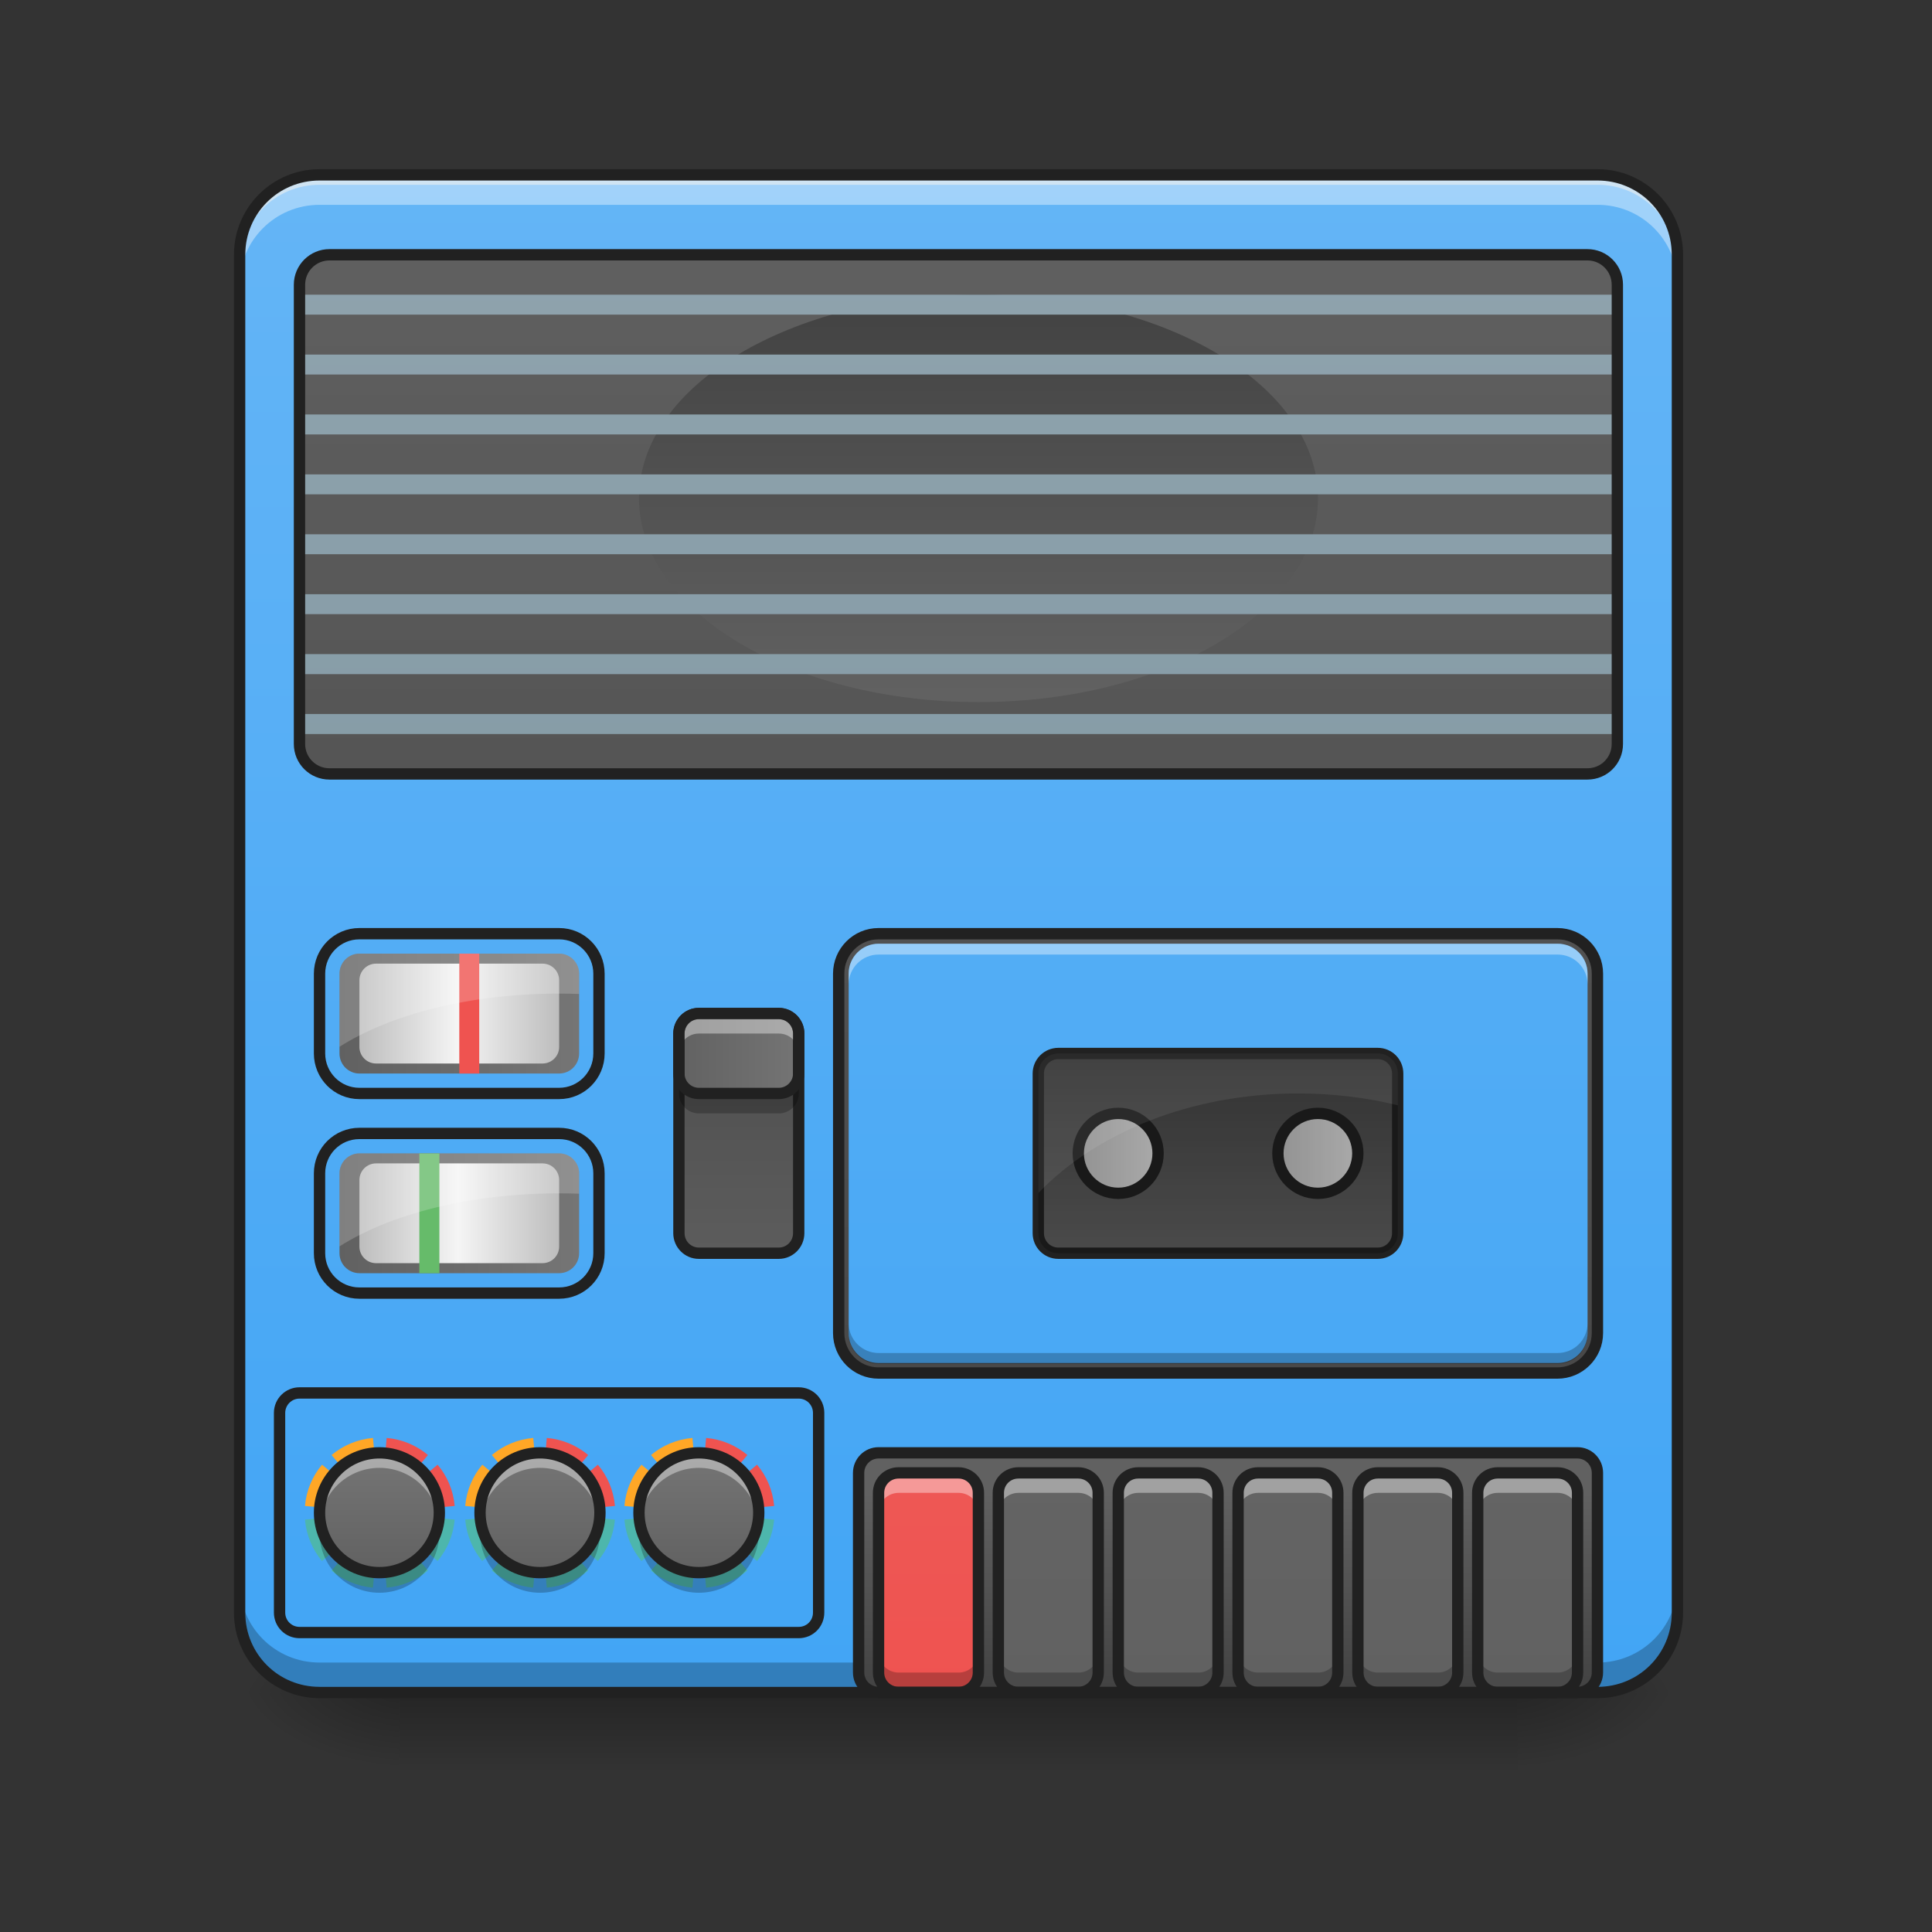 <?xml version="1.0" encoding="UTF-8"?>
<svg xmlns="http://www.w3.org/2000/svg" xmlns:xlink="http://www.w3.org/1999/xlink" width="64pt" height="64pt" viewBox="0 0 64 64" version="1.1">
<rect x="0" y="0" width="64" height="64" fill="#333333" stroke="none"/>
<defs>
<linearGradient id="linear0" gradientUnits="userSpaceOnUse" x1="254" y1="233.5" x2="254" y2="254.667" gradientTransform="matrix(0.125,0,0,0.125,-0,26.878)">
<stop offset="0" style="stop-color:rgb(0%,0%,0%);stop-opacity:0.275;"/>
<stop offset="1" style="stop-color:rgb(0%,0%,0%);stop-opacity:0;"/>
</linearGradient>
<radialGradient id="radial0" gradientUnits="userSpaceOnUse" cx="450.909" cy="189.579" fx="450.909" fy="189.579" r="21.167" gradientTransform="matrix(0,-0.156,-0.281,-0,102.938,127.191)">
<stop offset="0" style="stop-color:rgb(0%,0%,0%);stop-opacity:0.314;"/>
<stop offset="0.222" style="stop-color:rgb(0%,0%,0%);stop-opacity:0.275;"/>
<stop offset="1" style="stop-color:rgb(0%,0%,0%);stop-opacity:0;"/>
</radialGradient>
<radialGradient id="radial1" gradientUnits="userSpaceOnUse" cx="450.909" cy="189.579" fx="450.909" fy="189.579" r="21.167" gradientTransform="matrix(-0,0.156,0.281,0,-39.432,-15.055)">
<stop offset="0" style="stop-color:rgb(0%,0%,0%);stop-opacity:0.314;"/>
<stop offset="0.222" style="stop-color:rgb(0%,0%,0%);stop-opacity:0.275;"/>
<stop offset="1" style="stop-color:rgb(0%,0%,0%);stop-opacity:0;"/>
</radialGradient>
<radialGradient id="radial2" gradientUnits="userSpaceOnUse" cx="450.909" cy="189.579" fx="450.909" fy="189.579" r="21.167" gradientTransform="matrix(-0,-0.156,0.281,-0,-39.432,127.191)">
<stop offset="0" style="stop-color:rgb(0%,0%,0%);stop-opacity:0.314;"/>
<stop offset="0.222" style="stop-color:rgb(0%,0%,0%);stop-opacity:0.275;"/>
<stop offset="1" style="stop-color:rgb(0%,0%,0%);stop-opacity:0;"/>
</radialGradient>
<radialGradient id="radial3" gradientUnits="userSpaceOnUse" cx="450.909" cy="189.579" fx="450.909" fy="189.579" r="21.167" gradientTransform="matrix(0,0.156,-0.281,0,102.938,-15.055)">
<stop offset="0" style="stop-color:rgb(0%,0%,0%);stop-opacity:0.314;"/>
<stop offset="0.222" style="stop-color:rgb(0%,0%,0%);stop-opacity:0.275;"/>
<stop offset="1" style="stop-color:rgb(0%,0%,0%);stop-opacity:0;"/>
</radialGradient>
<linearGradient id="linear1" gradientUnits="userSpaceOnUse" x1="243.417" y1="-168.667" x2="243.417" y2="233.5" gradientTransform="matrix(0.125,0,0,0.125,0,26.878)">
<stop offset="0" style="stop-color:rgb(39.216%,70.98%,96.471%);stop-opacity:1;"/>
<stop offset="1" style="stop-color:rgb(25.882%,64.706%,96.078%);stop-opacity:1;"/>
</linearGradient>
<linearGradient id="linear2" gradientUnits="userSpaceOnUse" x1="169.333" y1="95.917" x2="169.333" y2="-306.25" gradientTransform="matrix(0.125,0,0,0.125,1.323,44.077)">
<stop offset="0" style="stop-color:rgb(25.882%,25.882%,25.882%);stop-opacity:1;"/>
<stop offset="1" style="stop-color:rgb(38.039%,38.039%,38.039%);stop-opacity:1;"/>
</linearGradient>
<linearGradient id="linear3" gradientUnits="userSpaceOnUse" x1="328.083" y1="233.5" x2="328.083" y2="180.583" gradientTransform="matrix(0.125,0,0,0.125,0,26.878)">
<stop offset="0" style="stop-color:rgb(25.882%,25.882%,25.882%);stop-opacity:1;"/>
<stop offset="1" style="stop-color:rgb(38.039%,38.039%,38.039%);stop-opacity:1;"/>
</linearGradient>
<linearGradient id="linear4" gradientUnits="userSpaceOnUse" x1="105.833" y1="233.5" x2="105.833" y2="-168.667" gradientTransform="matrix(0.125,0,0,0.125,15.215,26.878)">
<stop offset="0" style="stop-color:rgb(93.725%,32.549%,31.373%);stop-opacity:1;"/>
<stop offset="1" style="stop-color:rgb(89.804%,45.098%,45.098%);stop-opacity:1;"/>
</linearGradient>
<linearGradient id="linear5" gradientUnits="userSpaceOnUse" x1="105.833" y1="233.5" x2="105.833" y2="-168.667" gradientTransform="matrix(0.125,0,0,0.125,19.184,26.878)">
<stop offset="0" style="stop-color:rgb(38.039%,38.039%,38.039%);stop-opacity:1;"/>
<stop offset="1" style="stop-color:rgb(45.882%,45.882%,45.882%);stop-opacity:1;"/>
</linearGradient>
<linearGradient id="linear6" gradientUnits="userSpaceOnUse" x1="105.833" y1="233.5" x2="105.833" y2="-168.667" gradientTransform="matrix(0.125,0,0,0.125,23.153,26.878)">
<stop offset="0" style="stop-color:rgb(38.039%,38.039%,38.039%);stop-opacity:1;"/>
<stop offset="1" style="stop-color:rgb(45.882%,45.882%,45.882%);stop-opacity:1;"/>
</linearGradient>
<linearGradient id="linear7" gradientUnits="userSpaceOnUse" x1="105.833" y1="233.5" x2="105.833" y2="-168.667" gradientTransform="matrix(0.125,0,0,0.125,27.122,26.878)">
<stop offset="0" style="stop-color:rgb(38.039%,38.039%,38.039%);stop-opacity:1;"/>
<stop offset="1" style="stop-color:rgb(45.882%,45.882%,45.882%);stop-opacity:1;"/>
</linearGradient>
<linearGradient id="linear8" gradientUnits="userSpaceOnUse" x1="105.833" y1="233.5" x2="105.833" y2="-168.667" gradientTransform="matrix(0.125,0,0,0.125,31.092,26.878)">
<stop offset="0" style="stop-color:rgb(38.039%,38.039%,38.039%);stop-opacity:1;"/>
<stop offset="1" style="stop-color:rgb(45.882%,45.882%,45.882%);stop-opacity:1;"/>
</linearGradient>
<linearGradient id="linear9" gradientUnits="userSpaceOnUse" x1="105.833" y1="233.5" x2="105.833" y2="-168.667" gradientTransform="matrix(0.125,0,0,0.125,35.061,26.878)">
<stop offset="0" style="stop-color:rgb(38.039%,38.039%,38.039%);stop-opacity:1;"/>
<stop offset="1" style="stop-color:rgb(45.882%,45.882%,45.882%);stop-opacity:1;"/>
</linearGradient>
<linearGradient id="linear10" gradientUnits="userSpaceOnUse" x1="150.225" y1="-332.179" x2="150.225" y2="110.204" gradientTransform="matrix(0.118,0,0,0.114,3.377,43.543)">
<stop offset="0" style="stop-color:rgb(39.216%,70.98%,96.471%);stop-opacity:1;"/>
<stop offset="1" style="stop-color:rgb(25.882%,64.706%,96.078%);stop-opacity:1;"/>
</linearGradient>
<linearGradient id="linear11" gradientUnits="userSpaceOnUse" x1="333.375" y1="64.167" x2="333.375" y2="117.083" gradientTransform="matrix(0.125,0,0,0.125,0,26.878)">
<stop offset="0" style="stop-color:rgb(25.882%,25.882%,25.882%);stop-opacity:1;"/>
<stop offset="1" style="stop-color:rgb(38.039%,38.039%,38.039%);stop-opacity:1;"/>
</linearGradient>
<linearGradient id="linear12" gradientUnits="userSpaceOnUse" x1="254" y1="233.5" x2="254" y2="-168.667" gradientTransform="matrix(0.125,0,0,0.125,0,26.878)">
<stop offset="0" style="stop-color:rgb(25.882%,25.882%,25.882%);stop-opacity:1;"/>
<stop offset="1" style="stop-color:rgb(38.039%,38.039%,38.039%);stop-opacity:1;"/>
</linearGradient>
<linearGradient id="linear13" gradientUnits="userSpaceOnUse" x1="402.167" y1="-16.5" x2="402.167" y2="89.333" gradientTransform="matrix(0.125,0,0,0.125,-18.523,11.824)">
<stop offset="0" style="stop-color:rgb(25.882%,25.882%,25.882%);stop-opacity:1;"/>
<stop offset="1" style="stop-color:rgb(38.039%,38.039%,38.039%);stop-opacity:1;"/>
</linearGradient>
<linearGradient id="linear14" gradientUnits="userSpaceOnUse" x1="254" y1="-168.667" x2="254" y2="233.5" gradientTransform="matrix(0.125,0,0,0.125,-0,26.878)">
<stop offset="0" style="stop-color:rgb(56.471%,64.314%,68.235%);stop-opacity:1;"/>
<stop offset="1" style="stop-color:rgb(47.059%,56.471%,61.176%);stop-opacity:1;"/>
</linearGradient>
<linearGradient id="linear15" gradientUnits="userSpaceOnUse" x1="95.25" y1="201.75" x2="95.25" y2="170" gradientTransform="matrix(0.125,0,0,0.125,0,26.878)">
<stop offset="0" style="stop-color:rgb(38.039%,38.039%,38.039%);stop-opacity:1;"/>
<stop offset="1" style="stop-color:rgb(45.882%,45.882%,45.882%);stop-opacity:1;"/>
</linearGradient>
<linearGradient id="linear16" gradientUnits="userSpaceOnUse" x1="95.25" y1="201.75" x2="95.25" y2="170" gradientTransform="matrix(0.125,0,0,0.125,5.32,26.878)">
<stop offset="0" style="stop-color:rgb(38.039%,38.039%,38.039%);stop-opacity:1;"/>
<stop offset="1" style="stop-color:rgb(45.882%,45.882%,45.882%);stop-opacity:1;"/>
</linearGradient>
<linearGradient id="linear17" gradientUnits="userSpaceOnUse" x1="95.25" y1="201.75" x2="95.25" y2="170" gradientTransform="matrix(0.125,0,0,0.125,10.584,26.878)">
<stop offset="0" style="stop-color:rgb(38.039%,38.039%,38.039%);stop-opacity:1;"/>
<stop offset="1" style="stop-color:rgb(45.882%,45.882%,45.882%);stop-opacity:1;"/>
</linearGradient>
<linearGradient id="linear18" gradientUnits="userSpaceOnUse" x1="195.792" y1="117.083" x2="195.792" y2="53.583" gradientTransform="matrix(0.125,0,0,0.125,0,26.878)">
<stop offset="0" style="stop-color:rgb(87.843%,87.843%,87.843%);stop-opacity:1;"/>
<stop offset="1" style="stop-color:rgb(74.118%,74.118%,74.118%);stop-opacity:1;"/>
</linearGradient>
<linearGradient id="linear19" gradientUnits="userSpaceOnUse" x1="178.417" y1="64.167" x2="213.167" y2="64.167" gradientTransform="matrix(0.125,0,0,0.125,0,26.878)">
<stop offset="0" style="stop-color:rgb(38.039%,38.039%,38.039%);stop-opacity:1;"/>
<stop offset="1" style="stop-color:rgb(45.882%,45.882%,45.882%);stop-opacity:1;"/>
</linearGradient>
<linearGradient id="linear20" gradientUnits="userSpaceOnUse" x1="337.167" y1="90.625" x2="361.333" y2="90.625" gradientTransform="matrix(0.125,0,0,0.125,0,26.878)">
<stop offset="0" style="stop-color:rgb(74.118%,74.118%,74.118%);stop-opacity:1;"/>
<stop offset="1" style="stop-color:rgb(87.843%,87.843%,87.843%);stop-opacity:1;"/>
</linearGradient>
<linearGradient id="linear21" gradientUnits="userSpaceOnUse" x1="284.25" y1="90.625" x2="308.417" y2="90.625" gradientTransform="matrix(0.125,0,0,0.125,0,26.878)">
<stop offset="0" style="stop-color:rgb(74.118%,74.118%,74.118%);stop-opacity:1;"/>
<stop offset="1" style="stop-color:rgb(87.843%,87.843%,87.843%);stop-opacity:1;"/>
</linearGradient>
<linearGradient id="linear22" gradientUnits="userSpaceOnUse" x1="89.958" y1="53.583" x2="153.458" y2="53.583" gradientTransform="matrix(0.125,0,0,0.125,0,26.878)">
<stop offset="0" style="stop-color:rgb(38.039%,38.039%,38.039%);stop-opacity:1;"/>
<stop offset="1" style="stop-color:rgb(45.882%,45.882%,45.882%);stop-opacity:1;"/>
</linearGradient>
<linearGradient id="linear23" gradientUnits="userSpaceOnUse" x1="95.25" y1="53.583" x2="148.167" y2="53.583" gradientTransform="matrix(0.125,0,0,0.125,0,26.878)">
<stop offset="0" style="stop-color:rgb(74.118%,74.118%,74.118%);stop-opacity:1;"/>
<stop offset="0.493" style="stop-color:rgb(96.078%,96.078%,96.078%);stop-opacity:1;"/>
<stop offset="1" style="stop-color:rgb(74.118%,74.118%,74.118%);stop-opacity:1;"/>
</linearGradient>
<linearGradient id="linear24" gradientUnits="userSpaceOnUse" x1="89.958" y1="53.583" x2="153.458" y2="53.583" gradientTransform="matrix(0.125,0,0,0.125,0,33.493)">
<stop offset="0" style="stop-color:rgb(38.039%,38.039%,38.039%);stop-opacity:1;"/>
<stop offset="1" style="stop-color:rgb(45.882%,45.882%,45.882%);stop-opacity:1;"/>
</linearGradient>
<linearGradient id="linear25" gradientUnits="userSpaceOnUse" x1="95.25" y1="53.583" x2="148.167" y2="53.583" gradientTransform="matrix(0.125,0,0,0.125,0,33.493)">
<stop offset="0" style="stop-color:rgb(74.118%,74.118%,74.118%);stop-opacity:1;"/>
<stop offset="0.493" style="stop-color:rgb(96.078%,96.078%,96.078%);stop-opacity:1;"/>
<stop offset="1" style="stop-color:rgb(74.118%,74.118%,74.118%);stop-opacity:1;"/>
</linearGradient>
</defs>
<g id="surface1">
<path style=" stroke:none;fill-rule:nonzero;fill:url(#linear0);" d="M 13.23 56.066 L 50.277 56.066 L 50.277 58.715 L 13.23 58.715 Z M 13.23 56.066 "/>
<path style=" stroke:none;fill-rule:nonzero;fill:url(#radial0);" d="M 50.277 56.066 L 55.566 56.066 L 55.566 53.422 L 50.277 53.422 Z M 50.277 56.066 "/>
<path style=" stroke:none;fill-rule:nonzero;fill:url(#radial1);" d="M 13.23 56.066 L 7.938 56.066 L 7.938 58.715 L 13.23 58.715 Z M 13.23 56.066 "/>
<path style=" stroke:none;fill-rule:nonzero;fill:url(#radial2);" d="M 13.23 56.066 L 7.938 56.066 L 7.938 53.422 L 13.23 53.422 Z M 13.23 56.066 "/>
<path style=" stroke:none;fill-rule:nonzero;fill:url(#radial3);" d="M 50.277 56.066 L 55.566 56.066 L 55.566 58.715 L 50.277 58.715 Z M 50.277 56.066 "/>
<path style=" stroke:none;fill-rule:nonzero;fill:url(#linear1);" d="M 10.586 5.793 L 52.922 5.793 C 54.383 5.793 55.566 6.977 55.566 8.438 L 55.566 53.422 C 55.566 54.883 54.383 56.066 52.922 56.066 L 10.586 56.066 C 9.121 56.066 7.938 54.883 7.938 53.422 L 7.938 8.438 C 7.938 6.977 9.121 5.793 10.586 5.793 Z M 10.586 5.793 "/>
<path style=" stroke:none;fill-rule:nonzero;fill:rgb(90.196%,90.196%,90.196%);fill-opacity:0.588;" d="M 10.586 5.793 C 9.117 5.793 7.938 6.973 7.938 8.438 L 7.938 8.77 C 7.938 7.305 9.117 6.121 10.586 6.121 L 52.922 6.121 C 54.387 6.121 55.566 7.305 55.566 8.77 L 55.566 8.438 C 55.566 6.973 54.387 5.793 52.922 5.793 Z M 10.586 5.793 "/>
<path style=" stroke:none;fill-rule:nonzero;fill:url(#linear2);" d="M 29.105 30.93 L 51.598 30.93 C 52.328 30.93 52.922 31.523 52.922 32.254 L 52.922 44.16 C 52.922 44.891 52.328 45.484 51.598 45.484 L 29.105 45.484 C 28.375 45.484 27.785 44.891 27.785 44.16 L 27.785 32.254 C 27.785 31.523 28.375 30.93 29.105 30.93 Z M 29.105 30.93 "/>
<path style=" stroke:none;fill-rule:nonzero;fill:rgb(100%,100%,100%);fill-opacity:0.392;" d="M 10.586 5.793 C 9.117 5.793 7.938 6.973 7.938 8.438 L 7.938 9.43 C 7.938 7.965 9.117 6.785 10.586 6.785 L 52.922 6.785 C 54.387 6.785 55.566 7.965 55.566 9.43 L 55.566 8.438 C 55.566 6.973 54.387 5.793 52.922 5.793 Z M 10.586 5.793 "/>
<path style=" stroke:none;fill-rule:nonzero;fill:rgb(0%,0%,0%);fill-opacity:0.235;" d="M 10.586 56.066 C 9.117 56.066 7.938 54.887 7.938 53.422 L 7.938 52.43 C 7.938 53.895 9.117 55.074 10.586 55.074 L 52.922 55.074 C 54.387 55.074 55.566 53.895 55.566 52.43 L 55.566 53.422 C 55.566 54.887 54.387 56.066 52.922 56.066 Z M 10.586 56.066 "/>
<path style=" stroke:none;fill-rule:nonzero;fill:rgb(12.941%,12.941%,12.941%);fill-opacity:1;" d="M 10.586 5.605 C 9.02 5.605 7.75 6.871 7.75 8.438 L 7.75 53.422 C 7.75 54.988 9.02 56.254 10.586 56.254 L 52.922 56.254 C 54.488 56.254 55.754 54.988 55.754 53.422 L 55.754 8.438 C 55.754 6.871 54.488 5.605 52.922 5.605 Z M 10.586 5.98 L 52.922 5.98 C 54.285 5.98 55.379 7.074 55.379 8.438 L 55.379 53.422 C 55.379 54.789 54.285 55.879 52.922 55.879 L 10.586 55.879 C 9.219 55.879 8.125 54.789 8.125 53.422 L 8.125 8.438 C 8.125 7.074 9.219 5.98 10.586 5.98 Z M 10.586 5.98 "/>
<path style=" stroke:none;fill-rule:nonzero;fill:url(#linear3);" d="M 29.105 48.129 L 52.262 48.129 C 52.625 48.129 52.922 48.426 52.922 48.793 L 52.922 55.406 C 52.922 55.773 52.625 56.066 52.262 56.066 L 29.105 56.066 C 28.742 56.066 28.445 55.773 28.445 55.406 L 28.445 48.793 C 28.445 48.426 28.742 48.129 29.105 48.129 Z M 29.105 48.129 "/>
<path style=" stroke:none;fill-rule:nonzero;fill:url(#linear4);" d="M 29.77 48.793 L 31.754 48.793 C 32.117 48.793 32.414 49.086 32.414 49.453 L 32.414 55.406 C 32.414 55.773 32.117 56.066 31.754 56.066 L 29.77 56.066 C 29.402 56.066 29.105 55.773 29.105 55.406 L 29.105 49.453 C 29.105 49.086 29.402 48.793 29.77 48.793 Z M 29.77 48.793 "/>
<path style=" stroke:none;fill-rule:nonzero;fill:rgb(100%,100%,100%);fill-opacity:0.392;" d="M 29.77 48.793 C 29.402 48.793 29.105 49.086 29.105 49.453 L 29.105 50.113 C 29.105 49.746 29.402 49.453 29.77 49.453 L 31.754 49.453 C 32.121 49.453 32.414 49.746 32.414 50.113 L 32.414 49.453 C 32.414 49.086 32.121 48.793 31.754 48.793 Z M 29.77 48.793 "/>
<path style=" stroke:none;fill-rule:nonzero;fill:rgb(0%,0%,0%);fill-opacity:0.235;" d="M 29.77 56.066 C 29.402 56.066 29.105 55.773 29.105 55.406 L 29.105 54.746 C 29.105 55.109 29.402 55.406 29.77 55.406 L 31.754 55.406 C 32.121 55.406 32.414 55.109 32.414 54.746 L 32.414 55.406 C 32.414 55.773 32.121 56.066 31.754 56.066 Z M 29.77 56.066 "/>
<path style="fill:none;stroke-width:3;stroke-linecap:round;stroke-linejoin:round;stroke:rgb(12.941%,12.941%,12.941%);stroke-opacity:1;stroke-miterlimit:4;" d="M 238.134 175.306 L 254.007 175.306 C 256.913 175.306 259.288 177.65 259.288 180.587 L 259.288 228.208 C 259.288 231.145 256.913 233.488 254.007 233.488 L 238.134 233.488 C 235.196 233.488 232.822 231.145 232.822 228.208 L 232.822 180.587 C 232.822 177.65 235.196 175.306 238.134 175.306 Z M 238.134 175.306 " transform="matrix(0.125,0,0,0.125,0,26.878)"/>
<path style=" stroke:none;fill-rule:nonzero;fill:url(#linear5);" d="M 33.738 48.793 L 35.723 48.793 C 36.086 48.793 36.383 49.086 36.383 49.453 L 36.383 55.406 C 36.383 55.773 36.086 56.066 35.723 56.066 L 33.738 56.066 C 33.371 56.066 33.074 55.773 33.074 55.406 L 33.074 49.453 C 33.074 49.086 33.371 48.793 33.738 48.793 Z M 33.738 48.793 "/>
<path style=" stroke:none;fill-rule:nonzero;fill:rgb(100%,100%,100%);fill-opacity:0.392;" d="M 33.738 48.793 C 33.371 48.793 33.074 49.086 33.074 49.453 L 33.074 50.113 C 33.074 49.746 33.371 49.453 33.738 49.453 L 35.723 49.453 C 36.09 49.453 36.383 49.746 36.383 50.113 L 36.383 49.453 C 36.383 49.086 36.09 48.793 35.723 48.793 Z M 33.738 48.793 "/>
<path style=" stroke:none;fill-rule:nonzero;fill:rgb(0%,0%,0%);fill-opacity:0.235;" d="M 33.738 56.066 C 33.371 56.066 33.074 55.773 33.074 55.406 L 33.074 54.746 C 33.074 55.109 33.371 55.406 33.738 55.406 L 35.723 55.406 C 36.09 55.406 36.383 55.109 36.383 54.746 L 36.383 55.406 C 36.383 55.773 36.09 56.066 35.723 56.066 Z M 33.738 56.066 "/>
<path style="fill:none;stroke-width:3;stroke-linecap:round;stroke-linejoin:round;stroke:rgb(12.941%,12.941%,12.941%);stroke-opacity:1;stroke-miterlimit:4;" d="M 238.13 175.306 L 254.004 175.306 C 256.91 175.306 259.285 177.65 259.285 180.587 L 259.285 228.208 C 259.285 231.145 256.91 233.488 254.004 233.488 L 238.13 233.488 C 235.193 233.488 232.818 231.145 232.818 228.208 L 232.818 180.587 C 232.818 177.65 235.193 175.306 238.13 175.306 Z M 238.13 175.306 " transform="matrix(0.125,0,0,0.125,3.969,26.878)"/>
<path style=" stroke:none;fill-rule:nonzero;fill:url(#linear6);" d="M 37.707 48.793 L 39.691 48.793 C 40.055 48.793 40.352 49.086 40.352 49.453 L 40.352 55.406 C 40.352 55.773 40.055 56.066 39.691 56.066 L 37.707 56.066 C 37.34 56.066 37.047 55.773 37.047 55.406 L 37.047 49.453 C 37.047 49.086 37.34 48.793 37.707 48.793 Z M 37.707 48.793 "/>
<path style=" stroke:none;fill-rule:nonzero;fill:rgb(100%,100%,100%);fill-opacity:0.392;" d="M 37.707 48.793 C 37.34 48.793 37.047 49.086 37.047 49.453 L 37.047 50.113 C 37.047 49.746 37.34 49.453 37.707 49.453 L 39.691 49.453 C 40.059 49.453 40.352 49.746 40.352 50.113 L 40.352 49.453 C 40.352 49.086 40.059 48.793 39.691 48.793 Z M 37.707 48.793 "/>
<path style=" stroke:none;fill-rule:nonzero;fill:rgb(0%,0%,0%);fill-opacity:0.235;" d="M 37.707 56.066 C 37.34 56.066 37.047 55.773 37.047 55.406 L 37.047 54.746 C 37.047 55.109 37.34 55.406 37.707 55.406 L 39.691 55.406 C 40.059 55.406 40.352 55.109 40.352 54.746 L 40.352 55.406 C 40.352 55.773 40.059 56.066 39.691 56.066 Z M 37.707 56.066 "/>
<path style="fill:none;stroke-width:3;stroke-linecap:round;stroke-linejoin:round;stroke:rgb(12.941%,12.941%,12.941%);stroke-opacity:1;stroke-miterlimit:4;" d="M 238.127 175.306 L 254.001 175.306 C 256.907 175.306 259.282 177.65 259.282 180.587 L 259.282 228.208 C 259.282 231.145 256.907 233.488 254.001 233.488 L 238.127 233.488 C 235.19 233.488 232.847 231.145 232.847 228.208 L 232.847 180.587 C 232.847 177.65 235.19 175.306 238.127 175.306 Z M 238.127 175.306 " transform="matrix(0.125,0,0,0.125,7.938,26.878)"/>
<path style=" stroke:none;fill-rule:nonzero;fill:url(#linear7);" d="M 41.676 48.793 L 43.66 48.793 C 44.027 48.793 44.32 49.086 44.32 49.453 L 44.32 55.406 C 44.32 55.773 44.027 56.066 43.66 56.066 L 41.676 56.066 C 41.309 56.066 41.016 55.773 41.016 55.406 L 41.016 49.453 C 41.016 49.086 41.309 48.793 41.676 48.793 Z M 41.676 48.793 "/>
<path style=" stroke:none;fill-rule:nonzero;fill:rgb(100%,100%,100%);fill-opacity:0.392;" d="M 41.676 48.793 C 41.309 48.793 41.016 49.086 41.016 49.453 L 41.016 50.113 C 41.016 49.746 41.309 49.453 41.676 49.453 L 43.66 49.453 C 44.027 49.453 44.32 49.746 44.32 50.113 L 44.32 49.453 C 44.32 49.086 44.027 48.793 43.66 48.793 Z M 41.676 48.793 "/>
<path style=" stroke:none;fill-rule:nonzero;fill:rgb(0%,0%,0%);fill-opacity:0.235;" d="M 41.676 56.066 C 41.309 56.066 41.016 55.773 41.016 55.406 L 41.016 54.746 C 41.016 55.109 41.309 55.406 41.676 55.406 L 43.66 55.406 C 44.027 55.406 44.32 55.109 44.32 54.746 L 44.32 55.406 C 44.32 55.773 44.027 56.066 43.66 56.066 Z M 41.676 56.066 "/>
<path style="fill:none;stroke-width:3;stroke-linecap:round;stroke-linejoin:round;stroke:rgb(12.941%,12.941%,12.941%);stroke-opacity:1;stroke-miterlimit:4;" d="M 238.124 175.306 L 253.998 175.306 C 256.935 175.306 259.279 177.65 259.279 180.587 L 259.279 228.208 C 259.279 231.145 256.935 233.488 253.998 233.488 L 238.124 233.488 C 235.187 233.488 232.844 231.145 232.844 228.208 L 232.844 180.587 C 232.844 177.65 235.187 175.306 238.124 175.306 Z M 238.124 175.306 " transform="matrix(0.125,0,0,0.125,11.907,26.878)"/>
<path style=" stroke:none;fill-rule:nonzero;fill:url(#linear8);" d="M 45.645 48.793 L 47.629 48.793 C 47.996 48.793 48.293 49.086 48.293 49.453 L 48.293 55.406 C 48.293 55.773 47.996 56.066 47.629 56.066 L 45.645 56.066 C 45.281 56.066 44.984 55.773 44.984 55.406 L 44.984 49.453 C 44.984 49.086 45.281 48.793 45.645 48.793 Z M 45.645 48.793 "/>
<path style=" stroke:none;fill-rule:nonzero;fill:rgb(100%,100%,100%);fill-opacity:0.392;" d="M 45.645 48.793 C 45.277 48.793 44.984 49.086 44.984 49.453 L 44.984 50.113 C 44.984 49.746 45.277 49.453 45.645 49.453 L 47.629 49.453 C 47.996 49.453 48.293 49.746 48.293 50.113 L 48.293 49.453 C 48.293 49.086 47.996 48.793 47.629 48.793 Z M 45.645 48.793 "/>
<path style=" stroke:none;fill-rule:nonzero;fill:rgb(0%,0%,0%);fill-opacity:0.235;" d="M 45.645 56.066 C 45.277 56.066 44.984 55.773 44.984 55.406 L 44.984 54.746 C 44.984 55.109 45.277 55.406 45.645 55.406 L 47.629 55.406 C 47.996 55.406 48.293 55.109 48.293 54.746 L 48.293 55.406 C 48.293 55.773 47.996 56.066 47.629 56.066 Z M 45.645 56.066 "/>
<path style="fill:none;stroke-width:3;stroke-linecap:round;stroke-linejoin:round;stroke:rgb(12.941%,12.941%,12.941%);stroke-opacity:1;stroke-miterlimit:4;" d="M 238.121 175.306 L 253.995 175.306 C 256.932 175.306 259.307 177.65 259.307 180.587 L 259.307 228.208 C 259.307 231.145 256.932 233.488 253.995 233.488 L 238.121 233.488 C 235.215 233.488 232.841 231.145 232.841 228.208 L 232.841 180.587 C 232.841 177.65 235.215 175.306 238.121 175.306 Z M 238.121 175.306 " transform="matrix(0.125,0,0,0.125,15.877,26.878)"/>
<path style=" stroke:none;fill-rule:nonzero;fill:url(#linear9);" d="M 49.613 48.793 L 51.598 48.793 C 51.965 48.793 52.262 49.086 52.262 49.453 L 52.262 55.406 C 52.262 55.773 51.965 56.066 51.598 56.066 L 49.613 56.066 C 49.25 56.066 48.953 55.773 48.953 55.406 L 48.953 49.453 C 48.953 49.086 49.25 48.793 49.613 48.793 Z M 49.613 48.793 "/>
<path style=" stroke:none;fill-rule:nonzero;fill:rgb(100%,100%,100%);fill-opacity:0.392;" d="M 49.613 48.793 C 49.246 48.793 48.953 49.086 48.953 49.453 L 48.953 50.113 C 48.953 49.746 49.246 49.453 49.613 49.453 L 51.598 49.453 C 51.965 49.453 52.262 49.746 52.262 50.113 L 52.262 49.453 C 52.262 49.086 51.965 48.793 51.598 48.793 Z M 49.613 48.793 "/>
<path style=" stroke:none;fill-rule:nonzero;fill:rgb(0%,0%,0%);fill-opacity:0.235;" d="M 49.613 56.066 C 49.246 56.066 48.953 55.773 48.953 55.406 L 48.953 54.746 C 48.953 55.109 49.246 55.406 49.613 55.406 L 51.598 55.406 C 51.965 55.406 52.262 55.109 52.262 54.746 L 52.262 55.406 C 52.262 55.773 51.965 56.066 51.598 56.066 Z M 49.613 56.066 "/>
<path style="fill:none;stroke-width:3;stroke-linecap:round;stroke-linejoin:round;stroke:rgb(12.941%,12.941%,12.941%);stroke-opacity:1;stroke-miterlimit:4;" d="M 238.118 175.306 L 253.992 175.306 C 256.929 175.306 259.304 177.65 259.304 180.587 L 259.304 228.208 C 259.304 231.145 256.929 233.488 253.992 233.488 L 238.118 233.488 C 235.212 233.488 232.838 231.145 232.838 228.208 L 232.838 180.587 C 232.838 177.65 235.212 175.306 238.118 175.306 Z M 238.118 175.306 " transform="matrix(0.125,0,0,0.125,19.846,26.878)"/>
<path style="fill:none;stroke-width:3;stroke-linecap:round;stroke-linejoin:round;stroke:rgb(12.941%,12.941%,12.941%);stroke-opacity:1;stroke-miterlimit:4;" d="M 232.822 169.994 L 418.054 169.994 C 420.96 169.994 423.335 172.369 423.335 175.306 L 423.335 228.208 C 423.335 231.145 420.96 233.488 418.054 233.488 L 232.822 233.488 C 229.916 233.488 227.541 231.145 227.541 228.208 L 227.541 175.306 C 227.541 172.369 229.916 169.994 232.822 169.994 Z M 232.822 169.994 " transform="matrix(0.125,0,0,0.125,0,26.878)"/>
<path style="fill:none;stroke-width:3;stroke-linecap:round;stroke-linejoin:miter;stroke:rgb(12.941%,12.941%,12.941%);stroke-opacity:1;stroke-miterlimit:4;" d="M 232.822 32.414 L 412.742 32.414 C 418.585 32.414 423.335 37.163 423.335 43.007 L 423.335 138.248 C 423.335 144.091 418.585 148.84 412.742 148.84 L 232.822 148.84 C 226.978 148.84 222.26 144.091 222.26 138.248 L 222.26 43.007 C 222.26 37.163 226.978 32.414 232.822 32.414 Z M 232.822 32.414 " transform="matrix(0.125,0,0,0.125,0,26.878)"/>
<path style=" stroke:none;fill-rule:nonzero;fill:url(#linear10);" d="M 29.105 31.262 L 51.598 31.262 C 52.148 31.262 52.59 31.703 52.59 32.254 L 52.59 44.16 C 52.59 44.707 52.148 45.152 51.598 45.152 L 29.105 45.152 C 28.559 45.152 28.113 44.707 28.113 44.16 L 28.113 32.254 C 28.113 31.703 28.559 31.262 29.105 31.262 Z M 29.105 31.262 "/>
<path style=" stroke:none;fill-rule:nonzero;fill:url(#linear11);" d="M 35.062 34.898 L 45.645 34.898 C 46.012 34.898 46.305 35.195 46.305 35.562 L 46.305 40.852 C 46.305 41.219 46.012 41.516 45.645 41.516 L 35.062 41.516 C 34.695 41.516 34.398 41.219 34.398 40.852 L 34.398 35.562 C 34.398 35.195 34.695 34.898 35.062 34.898 Z M 35.062 34.898 "/>
<path style=" stroke:none;fill-rule:nonzero;fill:url(#linear12);" d="M 10.914 8.438 L 52.59 8.438 C 53.141 8.438 53.582 8.883 53.582 9.43 L 53.582 24.645 C 53.582 25.195 53.141 25.637 52.59 25.637 L 10.914 25.637 C 10.367 25.637 9.922 25.195 9.922 24.645 L 9.922 9.43 C 9.922 8.883 10.367 8.438 10.914 8.438 Z M 10.914 8.438 "/>
<path style=" stroke:none;fill-rule:nonzero;fill:url(#linear13);" d="M 32.414 9.762 C 38.625 9.762 43.66 12.781 43.66 16.508 C 43.66 20.234 38.625 23.258 32.414 23.258 C 26.203 23.258 21.168 20.234 21.168 16.508 C 21.168 12.781 26.203 9.762 32.414 9.762 Z M 32.414 9.762 "/>
<path style=" stroke:none;fill-rule:nonzero;fill:url(#linear14);" d="M 9.922 9.762 L 9.922 10.422 L 53.582 10.422 L 53.582 9.762 Z M 9.922 11.746 L 9.922 12.406 L 53.582 12.406 L 53.582 11.746 Z M 9.922 13.73 L 9.922 14.391 L 53.582 14.391 L 53.582 13.73 Z M 9.922 15.715 L 9.922 16.375 L 53.582 16.375 L 53.582 15.715 Z M 9.922 17.699 L 9.922 18.359 L 53.582 18.359 L 53.582 17.699 Z M 9.922 19.684 L 9.922 20.344 L 53.582 20.344 L 53.582 19.684 Z M 9.922 21.668 L 9.922 22.332 L 53.582 22.332 L 53.582 21.668 Z M 9.922 23.652 L 9.922 24.316 L 53.582 24.316 L 53.582 23.652 Z M 9.922 23.652 "/>
<path style=" stroke:none;fill-rule:nonzero;fill:rgb(30.196%,71.373%,67.451%);fill-opacity:1;" d="M 12.582 50.113 L 10.102 50.34 C 10.148 50.859 10.352 51.332 10.664 51.711 Z M 12.582 50.113 L 14.496 51.711 C 14.812 51.332 15.016 50.859 15.062 50.34 Z M 12.582 50.113 L 12.809 52.594 C 13.328 52.547 13.801 52.344 14.176 52.027 Z M 12.582 50.113 L 10.984 52.031 C 11.363 52.344 11.836 52.547 12.355 52.594 Z M 12.582 50.113 "/>
<path style=" stroke:none;fill-rule:nonzero;fill:rgb(100%,65.49%,14.902%);fill-opacity:1;" d="M 12.355 47.633 C 11.836 47.68 11.363 47.883 10.984 48.199 L 12.57 50.102 L 12.57 50.004 Z M 10.668 48.52 C 10.352 48.895 10.148 49.367 10.102 49.887 L 12.57 50.113 L 12.57 50.105 Z M 10.668 48.52 "/>
<path style=" stroke:none;fill-rule:nonzero;fill:rgb(93.725%,32.549%,31.373%);fill-opacity:1;" d="M 12.809 47.633 L 12.582 50.113 L 15.062 49.887 C 15.016 49.367 14.812 48.895 14.496 48.52 L 12.582 50.113 L 14.176 48.199 C 13.801 47.883 13.328 47.68 12.809 47.633 Z M 12.582 50.113 L 12.57 50.004 L 12.57 50.102 L 12.582 50.113 L 12.57 50.105 L 12.57 50.113 Z M 12.582 50.113 "/>
<path style=" stroke:none;fill-rule:nonzero;fill:url(#linear15);" d="M 12.57 48.129 C 13.664 48.129 14.555 49.02 14.555 50.113 C 14.555 51.211 13.664 52.098 12.57 52.098 C 11.473 52.098 10.586 51.211 10.586 50.113 C 10.586 49.02 11.473 48.129 12.57 48.129 Z M 12.57 48.129 "/>
<path style=" stroke:none;fill-rule:nonzero;fill:rgb(0%,0%,0%);fill-opacity:0.235;" d="M 10.613 50.445 C 10.594 50.551 10.586 50.664 10.586 50.777 C 10.586 51.875 11.469 52.762 12.57 52.762 C 13.668 52.762 14.555 51.875 14.555 50.777 C 14.555 50.664 14.543 50.551 14.527 50.445 C 14.367 51.387 13.555 52.098 12.57 52.098 C 11.582 52.098 10.77 51.387 10.613 50.445 Z M 10.613 50.445 "/>
<path style=" stroke:none;fill-rule:nonzero;fill:rgb(100%,100%,100%);fill-opacity:0.392;" d="M 12.57 48.129 C 11.469 48.129 10.586 49.016 10.586 50.113 C 10.586 50.199 10.59 50.281 10.602 50.363 C 10.723 49.383 11.555 48.625 12.57 48.625 C 13.586 48.625 14.418 49.383 14.539 50.363 C 14.547 50.281 14.555 50.199 14.555 50.113 C 14.555 49.016 13.668 48.129 12.57 48.129 Z M 12.57 48.129 "/>
<path style="fill:none;stroke-width:3;stroke-linecap:round;stroke-linejoin:round;stroke:rgb(12.941%,12.941%,12.941%);stroke-opacity:1;stroke-miterlimit:4;" d="M 100.553 169.994 C 109.302 169.994 116.426 177.119 116.426 185.868 C 116.426 194.648 109.302 201.741 100.553 201.741 C 91.772 201.741 84.679 194.648 84.679 185.868 C 84.679 177.119 91.772 169.994 100.553 169.994 Z M 100.553 169.994 " transform="matrix(0.125,0,0,0.125,0,26.878)"/>
<path style=" stroke:none;fill-rule:nonzero;fill:rgb(30.196%,71.373%,67.451%);fill-opacity:1;" d="M 17.891 50.113 L 15.41 50.34 C 15.457 50.859 15.66 51.332 15.973 51.711 Z M 17.891 50.113 L 19.805 51.711 C 20.121 51.332 20.324 50.859 20.371 50.34 Z M 17.891 50.113 L 18.113 52.594 C 18.637 52.547 19.109 52.344 19.484 52.027 Z M 17.891 50.113 L 16.293 52.031 C 16.672 52.344 17.145 52.547 17.664 52.594 Z M 17.891 50.113 "/>
<path style=" stroke:none;fill-rule:nonzero;fill:rgb(100%,65.49%,14.902%);fill-opacity:1;" d="M 17.664 47.633 C 17.145 47.68 16.672 47.883 16.293 48.199 L 17.879 50.102 L 17.879 50.004 Z M 15.977 48.52 C 15.66 48.895 15.457 49.367 15.41 49.887 L 17.879 50.113 L 17.879 50.105 Z M 15.977 48.52 "/>
<path style=" stroke:none;fill-rule:nonzero;fill:rgb(93.725%,32.549%,31.373%);fill-opacity:1;" d="M 18.113 47.633 L 17.891 50.113 L 20.371 49.887 C 20.324 49.367 20.121 48.895 19.805 48.52 L 17.891 50.113 L 19.484 48.199 C 19.109 47.883 18.637 47.68 18.113 47.633 Z M 17.891 50.113 L 17.879 50.004 L 17.879 50.102 L 17.891 50.113 L 17.879 50.105 L 17.879 50.113 Z M 17.891 50.113 "/>
<path style=" stroke:none;fill-rule:nonzero;fill:url(#linear16);" d="M 17.891 48.129 C 18.984 48.129 19.875 49.02 19.875 50.113 C 19.875 51.211 18.984 52.098 17.891 52.098 C 16.793 52.098 15.902 51.211 15.902 50.113 C 15.902 49.02 16.793 48.129 17.891 48.129 Z M 17.891 48.129 "/>
<path style=" stroke:none;fill-rule:nonzero;fill:rgb(0%,0%,0%);fill-opacity:0.235;" d="M 15.934 50.445 C 15.914 50.551 15.902 50.664 15.902 50.777 C 15.902 51.875 16.789 52.762 17.891 52.762 C 18.988 52.762 19.875 51.875 19.875 50.777 C 19.875 50.664 19.863 50.551 19.844 50.445 C 19.688 51.387 18.875 52.098 17.891 52.098 C 16.902 52.098 16.09 51.387 15.934 50.445 Z M 15.934 50.445 "/>
<path style=" stroke:none;fill-rule:nonzero;fill:rgb(100%,100%,100%);fill-opacity:0.392;" d="M 17.891 48.129 C 16.789 48.129 15.902 49.016 15.902 50.113 C 15.902 50.199 15.91 50.281 15.922 50.363 C 16.043 49.383 16.875 48.625 17.891 48.625 C 18.906 48.625 19.738 49.383 19.859 50.363 C 19.867 50.281 19.875 50.199 19.875 50.113 C 19.875 49.016 18.988 48.129 17.891 48.129 Z M 17.891 48.129 "/>
<path style="fill:none;stroke-width:3;stroke-linecap:round;stroke-linejoin:round;stroke:rgb(12.941%,12.941%,12.941%);stroke-opacity:1;stroke-miterlimit:4;" d="M 100.556 169.994 C 109.305 169.994 116.43 177.119 116.43 185.868 C 116.43 194.648 109.305 201.741 100.556 201.741 C 91.776 201.741 84.652 194.648 84.652 185.868 C 84.652 177.119 91.776 169.994 100.556 169.994 Z M 100.556 169.994 " transform="matrix(0.125,0,0,0.125,5.32,26.878)"/>
<path style=" stroke:none;fill-rule:nonzero;fill:rgb(30.196%,71.373%,67.451%);fill-opacity:1;" d="M 23.164 50.113 L 20.684 50.34 C 20.73 50.859 20.934 51.332 21.25 51.711 Z M 23.164 50.113 L 25.078 51.711 C 25.395 51.332 25.598 50.859 25.645 50.34 Z M 23.164 50.113 L 23.391 52.594 C 23.91 52.547 24.383 52.344 24.758 52.027 Z M 23.164 50.113 L 21.566 52.031 C 21.945 52.344 22.418 52.547 22.938 52.594 Z M 23.164 50.113 "/>
<path style=" stroke:none;fill-rule:nonzero;fill:rgb(100%,65.49%,14.902%);fill-opacity:1;" d="M 22.938 47.633 C 22.418 47.68 21.945 47.883 21.566 48.199 L 23.152 50.102 L 23.152 50.004 Z M 21.25 48.52 C 20.934 48.895 20.73 49.367 20.684 49.887 L 23.152 50.113 L 23.152 50.105 Z M 21.25 48.52 "/>
<path style=" stroke:none;fill-rule:nonzero;fill:rgb(93.725%,32.549%,31.373%);fill-opacity:1;" d="M 23.391 47.633 L 23.164 50.113 L 25.645 49.887 C 25.598 49.367 25.395 48.895 25.078 48.52 L 23.164 50.113 L 24.758 48.199 C 24.383 47.883 23.91 47.68 23.391 47.633 Z M 23.164 50.113 L 23.152 50.004 L 23.152 50.102 L 23.164 50.113 L 23.152 50.105 L 23.152 50.113 Z M 23.164 50.113 "/>
<path style=" stroke:none;fill-rule:nonzero;fill:url(#linear17);" d="M 23.152 48.129 C 24.25 48.129 25.137 49.02 25.137 50.113 C 25.137 51.211 24.25 52.098 23.152 52.098 C 22.059 52.098 21.168 51.211 21.168 50.113 C 21.168 49.02 22.059 48.129 23.152 48.129 Z M 23.152 48.129 "/>
<path style=" stroke:none;fill-rule:nonzero;fill:rgb(0%,0%,0%);fill-opacity:0.235;" d="M 21.195 50.445 C 21.18 50.551 21.168 50.664 21.168 50.777 C 21.168 51.875 22.055 52.762 23.152 52.762 C 24.254 52.762 25.137 51.875 25.137 50.777 C 25.137 50.664 25.129 50.551 25.109 50.445 C 24.953 51.387 24.141 52.098 23.152 52.098 C 22.168 52.098 21.352 51.387 21.195 50.445 Z M 21.195 50.445 "/>
<path style=" stroke:none;fill-rule:nonzero;fill:rgb(100%,100%,100%);fill-opacity:0.392;" d="M 23.152 48.129 C 22.055 48.129 21.168 49.016 21.168 50.113 C 21.168 50.199 21.176 50.281 21.184 50.363 C 21.305 49.383 22.137 48.625 23.152 48.625 C 24.168 48.625 25 49.383 25.121 50.363 C 25.133 50.281 25.137 50.199 25.137 50.113 C 25.137 49.016 24.254 48.129 23.152 48.129 Z M 23.152 48.129 "/>
<path style="fill:none;stroke-width:3;stroke-linecap:round;stroke-linejoin:round;stroke:rgb(12.941%,12.941%,12.941%);stroke-opacity:1;stroke-miterlimit:4;" d="M 100.534 169.994 C 109.315 169.994 116.408 177.119 116.408 185.868 C 116.408 194.648 109.315 201.741 100.534 201.741 C 91.785 201.741 84.661 194.648 84.661 185.868 C 84.661 177.119 91.785 169.994 100.534 169.994 Z M 100.534 169.994 " transform="matrix(0.125,0,0,0.125,10.584,26.878)"/>
<path style="fill:none;stroke-width:3;stroke-linecap:round;stroke-linejoin:round;stroke:rgb(12.941%,12.941%,12.941%);stroke-opacity:1;stroke-miterlimit:4;" d="M 79.367 154.121 L 211.667 154.121 C 214.605 154.121 216.948 156.496 216.948 159.402 L 216.948 212.334 C 216.948 215.271 214.605 217.615 211.667 217.615 L 79.367 217.615 C 76.461 217.615 74.087 215.271 74.087 212.334 L 74.087 159.402 C 74.087 156.496 76.461 154.121 79.367 154.121 Z M 79.367 154.121 " transform="matrix(0.125,0,0,0.125,0,26.878)"/>
<path style=" stroke:none;fill-rule:nonzero;fill:url(#linear18);" d="M 23.152 33.574 L 25.801 33.574 C 26.164 33.574 26.461 33.871 26.461 34.238 L 26.461 40.852 C 26.461 41.219 26.164 41.516 25.801 41.516 L 23.152 41.516 C 22.789 41.516 22.492 41.219 22.492 40.852 L 22.492 34.238 C 22.492 33.871 22.789 33.574 23.152 33.574 Z M 23.152 33.574 "/>
<path style=" stroke:none;fill-rule:nonzero;fill:rgb(0%,0%,0%);fill-opacity:0.588;" d="M 23.152 33.574 L 25.801 33.574 C 26.164 33.574 26.461 33.871 26.461 34.238 L 26.461 40.852 C 26.461 41.219 26.164 41.516 25.801 41.516 L 23.152 41.516 C 22.789 41.516 22.492 41.219 22.492 40.852 L 22.492 34.238 C 22.492 33.871 22.789 33.574 23.152 33.574 Z M 23.152 33.574 "/>
<path style=" stroke:none;fill-rule:nonzero;fill:url(#linear19);" d="M 23.152 33.574 L 25.801 33.574 C 26.164 33.574 26.461 33.871 26.461 34.238 L 26.461 35.562 C 26.461 35.926 26.164 36.223 25.801 36.223 L 23.152 36.223 C 22.789 36.223 22.492 35.926 22.492 35.562 L 22.492 34.238 C 22.492 33.871 22.789 33.574 23.152 33.574 Z M 23.152 33.574 "/>
<path style="fill:none;stroke-width:3;stroke-linecap:round;stroke-linejoin:round;stroke:rgb(12.941%,12.941%,12.941%);stroke-opacity:1;stroke-miterlimit:4;" d="M 185.201 53.568 L 206.387 53.568 C 209.293 53.568 211.667 55.943 211.667 58.88 L 211.667 111.781 C 211.667 114.719 209.293 117.093 206.387 117.093 L 185.201 117.093 C 182.295 117.093 179.92 114.719 179.92 111.781 L 179.92 58.88 C 179.92 55.943 182.295 53.568 185.201 53.568 Z M 185.201 53.568 " transform="matrix(0.125,0,0,0.125,0,26.878)"/>
<path style=" stroke:none;fill-rule:nonzero;fill:rgb(100%,100%,100%);fill-opacity:0.392;" d="M 23.152 33.574 C 22.785 33.574 22.492 33.871 22.492 34.238 L 22.492 34.898 C 22.492 34.531 22.785 34.238 23.152 34.238 L 25.801 34.238 C 26.164 34.238 26.461 34.531 26.461 34.898 L 26.461 34.238 C 26.461 33.871 26.164 33.574 25.801 33.574 Z M 23.152 33.574 "/>
<path style=" stroke:none;fill-rule:nonzero;fill:rgb(0%,0%,0%);fill-opacity:0.235;" d="M 23.152 36.883 C 22.785 36.883 22.492 36.59 22.492 36.223 L 22.492 35.562 C 22.492 35.926 22.785 36.223 23.152 36.223 L 25.801 36.223 C 26.164 36.223 26.461 35.926 26.461 35.562 L 26.461 36.223 C 26.461 36.59 26.164 36.883 25.801 36.883 Z M 23.152 36.883 "/>
<path style="fill:none;stroke-width:3;stroke-linecap:round;stroke-linejoin:round;stroke:rgb(12.941%,12.941%,12.941%);stroke-opacity:1;stroke-miterlimit:4;" d="M 185.201 53.568 L 206.387 53.568 C 209.293 53.568 211.667 55.943 211.667 58.88 L 211.667 69.473 C 211.667 72.379 209.293 74.754 206.387 74.754 L 185.201 74.754 C 182.295 74.754 179.92 72.379 179.92 69.473 L 179.92 58.88 C 179.92 55.943 182.295 53.568 185.201 53.568 Z M 185.201 53.568 " transform="matrix(0.125,0,0,0.125,0,26.878)"/>
<path style=" stroke:none;fill-rule:nonzero;fill:url(#linear20);" d="M 43.66 36.883 C 44.391 36.883 44.984 37.477 44.984 38.207 C 44.984 38.938 44.391 39.531 43.66 39.531 C 42.93 39.531 42.336 38.938 42.336 38.207 C 42.336 37.477 42.93 36.883 43.66 36.883 Z M 43.66 36.883 "/>
<path style=" stroke:none;fill-rule:nonzero;fill:url(#linear21);" d="M 37.047 36.883 C 37.777 36.883 38.367 37.477 38.367 38.207 C 38.367 38.938 37.777 39.531 37.047 39.531 C 36.316 39.531 35.723 38.938 35.723 38.207 C 35.723 37.477 36.316 36.883 37.047 36.883 Z M 37.047 36.883 "/>
<path style="fill:none;stroke-width:3;stroke-linecap:round;stroke-linejoin:round;stroke:rgb(12.941%,12.941%,12.941%);stroke-opacity:1;stroke-miterlimit:4;" d="M 280.473 64.161 L 365.121 64.161 C 368.059 64.161 370.402 66.536 370.402 69.473 L 370.402 111.781 C 370.402 114.719 368.059 117.093 365.121 117.093 L 280.473 117.093 C 277.536 117.093 275.161 114.719 275.161 111.781 L 275.161 69.473 C 275.161 66.536 277.536 64.161 280.473 64.161 Z M 280.473 64.161 " transform="matrix(0.125,0,0,0.125,0,26.878)"/>
<path style="fill:none;stroke-width:3;stroke-linecap:round;stroke-linejoin:round;stroke:rgb(12.941%,12.941%,12.941%);stroke-opacity:1;stroke-miterlimit:4;" d="M 349.248 80.034 C 355.091 80.034 359.841 84.784 359.841 90.627 C 359.841 96.47 355.091 101.22 349.248 101.22 C 343.405 101.22 338.655 96.47 338.655 90.627 C 338.655 84.784 343.405 80.034 349.248 80.034 Z M 349.248 80.034 " transform="matrix(0.125,0,0,0.125,0,26.878)"/>
<path style="fill:none;stroke-width:3;stroke-linecap:round;stroke-linejoin:round;stroke:rgb(12.941%,12.941%,12.941%);stroke-opacity:1;stroke-miterlimit:4;" d="M 296.347 80.034 C 302.19 80.034 306.908 84.784 306.908 90.627 C 306.908 96.47 302.19 101.22 296.347 101.22 C 290.504 101.22 285.754 96.47 285.754 90.627 C 285.754 84.784 290.504 80.034 296.347 80.034 Z M 296.347 80.034 " transform="matrix(0.125,0,0,0.125,0,26.878)"/>
<path style=" stroke:none;fill-rule:nonzero;fill:rgb(0%,0%,0%);fill-opacity:0.235;" d="M 35.062 34.898 L 45.645 34.898 C 46.012 34.898 46.305 35.195 46.305 35.562 L 46.305 40.852 C 46.305 41.219 46.012 41.516 45.645 41.516 L 35.062 41.516 C 34.695 41.516 34.398 41.219 34.398 40.852 L 34.398 35.562 C 34.398 35.195 34.695 34.898 35.062 34.898 Z M 35.062 34.898 "/>
<path style="fill:none;stroke-width:3;stroke-linecap:round;stroke-linejoin:round;stroke:rgb(12.941%,12.941%,12.941%);stroke-opacity:1;stroke-miterlimit:4;" d="M 95.241 32.414 L 148.173 32.414 C 154.017 32.414 158.735 37.163 158.735 43.007 L 158.735 64.161 C 158.735 70.004 154.017 74.754 148.173 74.754 L 95.241 74.754 C 89.398 74.754 84.679 70.004 84.679 64.161 L 84.679 43.007 C 84.679 37.163 89.398 32.414 95.241 32.414 Z M 95.241 32.414 " transform="matrix(0.125,0,0,0.125,0,26.878)"/>
<path style=" stroke:none;fill-rule:nonzero;fill:url(#linear22);" d="M 11.906 31.59 L 18.523 31.59 C 18.887 31.59 19.184 31.887 19.184 32.254 L 19.184 34.898 C 19.184 35.266 18.887 35.562 18.523 35.562 L 11.906 35.562 C 11.543 35.562 11.246 35.266 11.246 34.898 L 11.246 32.254 C 11.246 31.887 11.543 31.59 11.906 31.59 Z M 11.906 31.59 "/>
<path style=" stroke:none;fill-rule:nonzero;fill:url(#linear23);" d="M 12.457 31.922 L 17.973 31.922 C 18.277 31.922 18.523 32.168 18.523 32.473 L 18.523 34.68 C 18.523 34.984 18.277 35.23 17.973 35.23 L 12.457 35.23 C 12.152 35.23 11.906 34.984 11.906 34.68 L 11.906 32.473 C 11.906 32.168 12.152 31.922 12.457 31.922 Z M 12.457 31.922 "/>
<path style=" stroke:none;fill-rule:nonzero;fill:rgb(93.725%,32.549%,31.373%);fill-opacity:1;" d="M 15.215 31.59 L 15.875 31.59 L 15.875 35.562 L 15.215 35.562 Z M 15.215 31.59 "/>
<path style=" stroke:none;fill-rule:nonzero;fill:rgb(100%,100%,100%);fill-opacity:0.196;" d="M 11.906 31.59 C 11.539 31.59 11.246 31.887 11.246 32.254 L 11.246 34.676 C 12.938 33.602 15.566 32.914 18.523 32.914 C 18.746 32.914 18.965 32.918 19.184 32.926 L 19.184 32.254 C 19.184 31.887 18.891 31.59 18.523 31.59 Z M 11.906 31.59 "/>
<path style="fill:none;stroke-width:3;stroke-linecap:round;stroke-linejoin:round;stroke:rgb(12.941%,12.941%,12.941%);stroke-opacity:1;stroke-miterlimit:4;" d="M 95.241 32.43 L 148.173 32.43 C 154.017 32.43 158.735 37.148 158.735 42.991 L 158.735 64.177 C 158.735 70.02 154.017 74.738 148.173 74.738 L 95.241 74.738 C 89.398 74.738 84.679 70.02 84.679 64.177 L 84.679 42.991 C 84.679 37.148 89.398 32.43 95.241 32.43 Z M 95.241 32.43 " transform="matrix(0.125,0,0,0.125,0,33.493)"/>
<path style=" stroke:none;fill-rule:nonzero;fill:url(#linear24);" d="M 11.906 38.207 L 18.523 38.207 C 18.887 38.207 19.184 38.504 19.184 38.867 L 19.184 41.516 C 19.184 41.879 18.887 42.176 18.523 42.176 L 11.906 42.176 C 11.543 42.176 11.246 41.879 11.246 41.516 L 11.246 38.867 C 11.246 38.504 11.543 38.207 11.906 38.207 Z M 11.906 38.207 "/>
<path style=" stroke:none;fill-rule:nonzero;fill:url(#linear25);" d="M 12.457 38.539 L 17.973 38.539 C 18.277 38.539 18.523 38.785 18.523 39.09 L 18.523 41.293 C 18.523 41.598 18.277 41.844 17.973 41.844 L 12.457 41.844 C 12.152 41.844 11.906 41.598 11.906 41.293 L 11.906 39.09 C 11.906 38.785 12.152 38.539 12.457 38.539 Z M 12.457 38.539 "/>
<path style=" stroke:none;fill-rule:nonzero;fill:rgb(40%,73.333%,41.569%);fill-opacity:1;" d="M 13.891 38.207 L 14.555 38.207 L 14.555 42.176 L 13.891 42.176 Z M 13.891 38.207 "/>
<path style=" stroke:none;fill-rule:nonzero;fill:rgb(100%,100%,100%);fill-opacity:0.196;" d="M 11.906 38.207 C 11.539 38.207 11.246 38.5 11.246 38.867 L 11.246 41.289 C 12.938 40.215 15.566 39.531 18.523 39.531 C 18.746 39.531 18.965 39.535 19.184 39.543 L 19.184 38.867 C 19.184 38.5 18.891 38.207 18.523 38.207 Z M 11.906 38.207 "/>
<path style="fill:none;stroke-width:3;stroke-linecap:round;stroke-linejoin:round;stroke:rgb(12.941%,12.941%,12.941%);stroke-opacity:1;stroke-miterlimit:4;" d="M 87.304 -147.506 L 420.679 -147.506 C 425.084 -147.506 428.615 -143.944 428.615 -139.57 L 428.615 -17.863 C 428.615 -13.457 425.084 -9.926 420.679 -9.926 L 87.304 -9.926 C 82.93 -9.926 79.367 -13.457 79.367 -17.863 L 79.367 -139.57 C 79.367 -143.944 82.93 -147.506 87.304 -147.506 Z M 87.304 -147.506 " transform="matrix(0.125,0,0,0.125,0,26.878)"/>
<path style=" stroke:none;fill-rule:nonzero;fill:rgb(100%,100%,100%);fill-opacity:0.392;" d="M 29.105 31.262 C 28.559 31.262 28.113 31.703 28.113 32.254 L 28.113 32.613 C 28.113 32.062 28.559 31.621 29.105 31.621 L 51.598 31.621 C 52.148 31.621 52.59 32.062 52.59 32.613 L 52.59 32.254 C 52.59 31.703 52.148 31.262 51.598 31.262 Z M 29.105 31.262 "/>
<path style=" stroke:none;fill-rule:nonzero;fill:rgb(0%,0%,0%);fill-opacity:0.235;" d="M 29.105 45.18 C 28.559 45.18 28.113 44.738 28.113 44.188 L 28.113 43.828 C 28.113 44.379 28.559 44.82 29.105 44.82 L 51.598 44.82 C 52.148 44.82 52.59 44.379 52.59 43.828 L 52.59 44.188 C 52.59 44.738 52.148 45.18 51.598 45.18 Z M 29.105 45.18 "/>
<path style=" stroke:none;fill-rule:nonzero;fill:rgb(100%,100%,100%);fill-opacity:0.078;" d="M 35.062 34.898 C 34.695 34.898 34.398 35.195 34.398 35.562 L 34.398 39.52 C 36.316 37.52 39.449 36.223 43 36.223 C 44.156 36.223 45.266 36.359 46.305 36.613 L 46.305 35.562 C 46.305 35.195 46.012 34.898 45.645 34.898 Z M 35.062 34.898 "/>
</g>
</svg>
